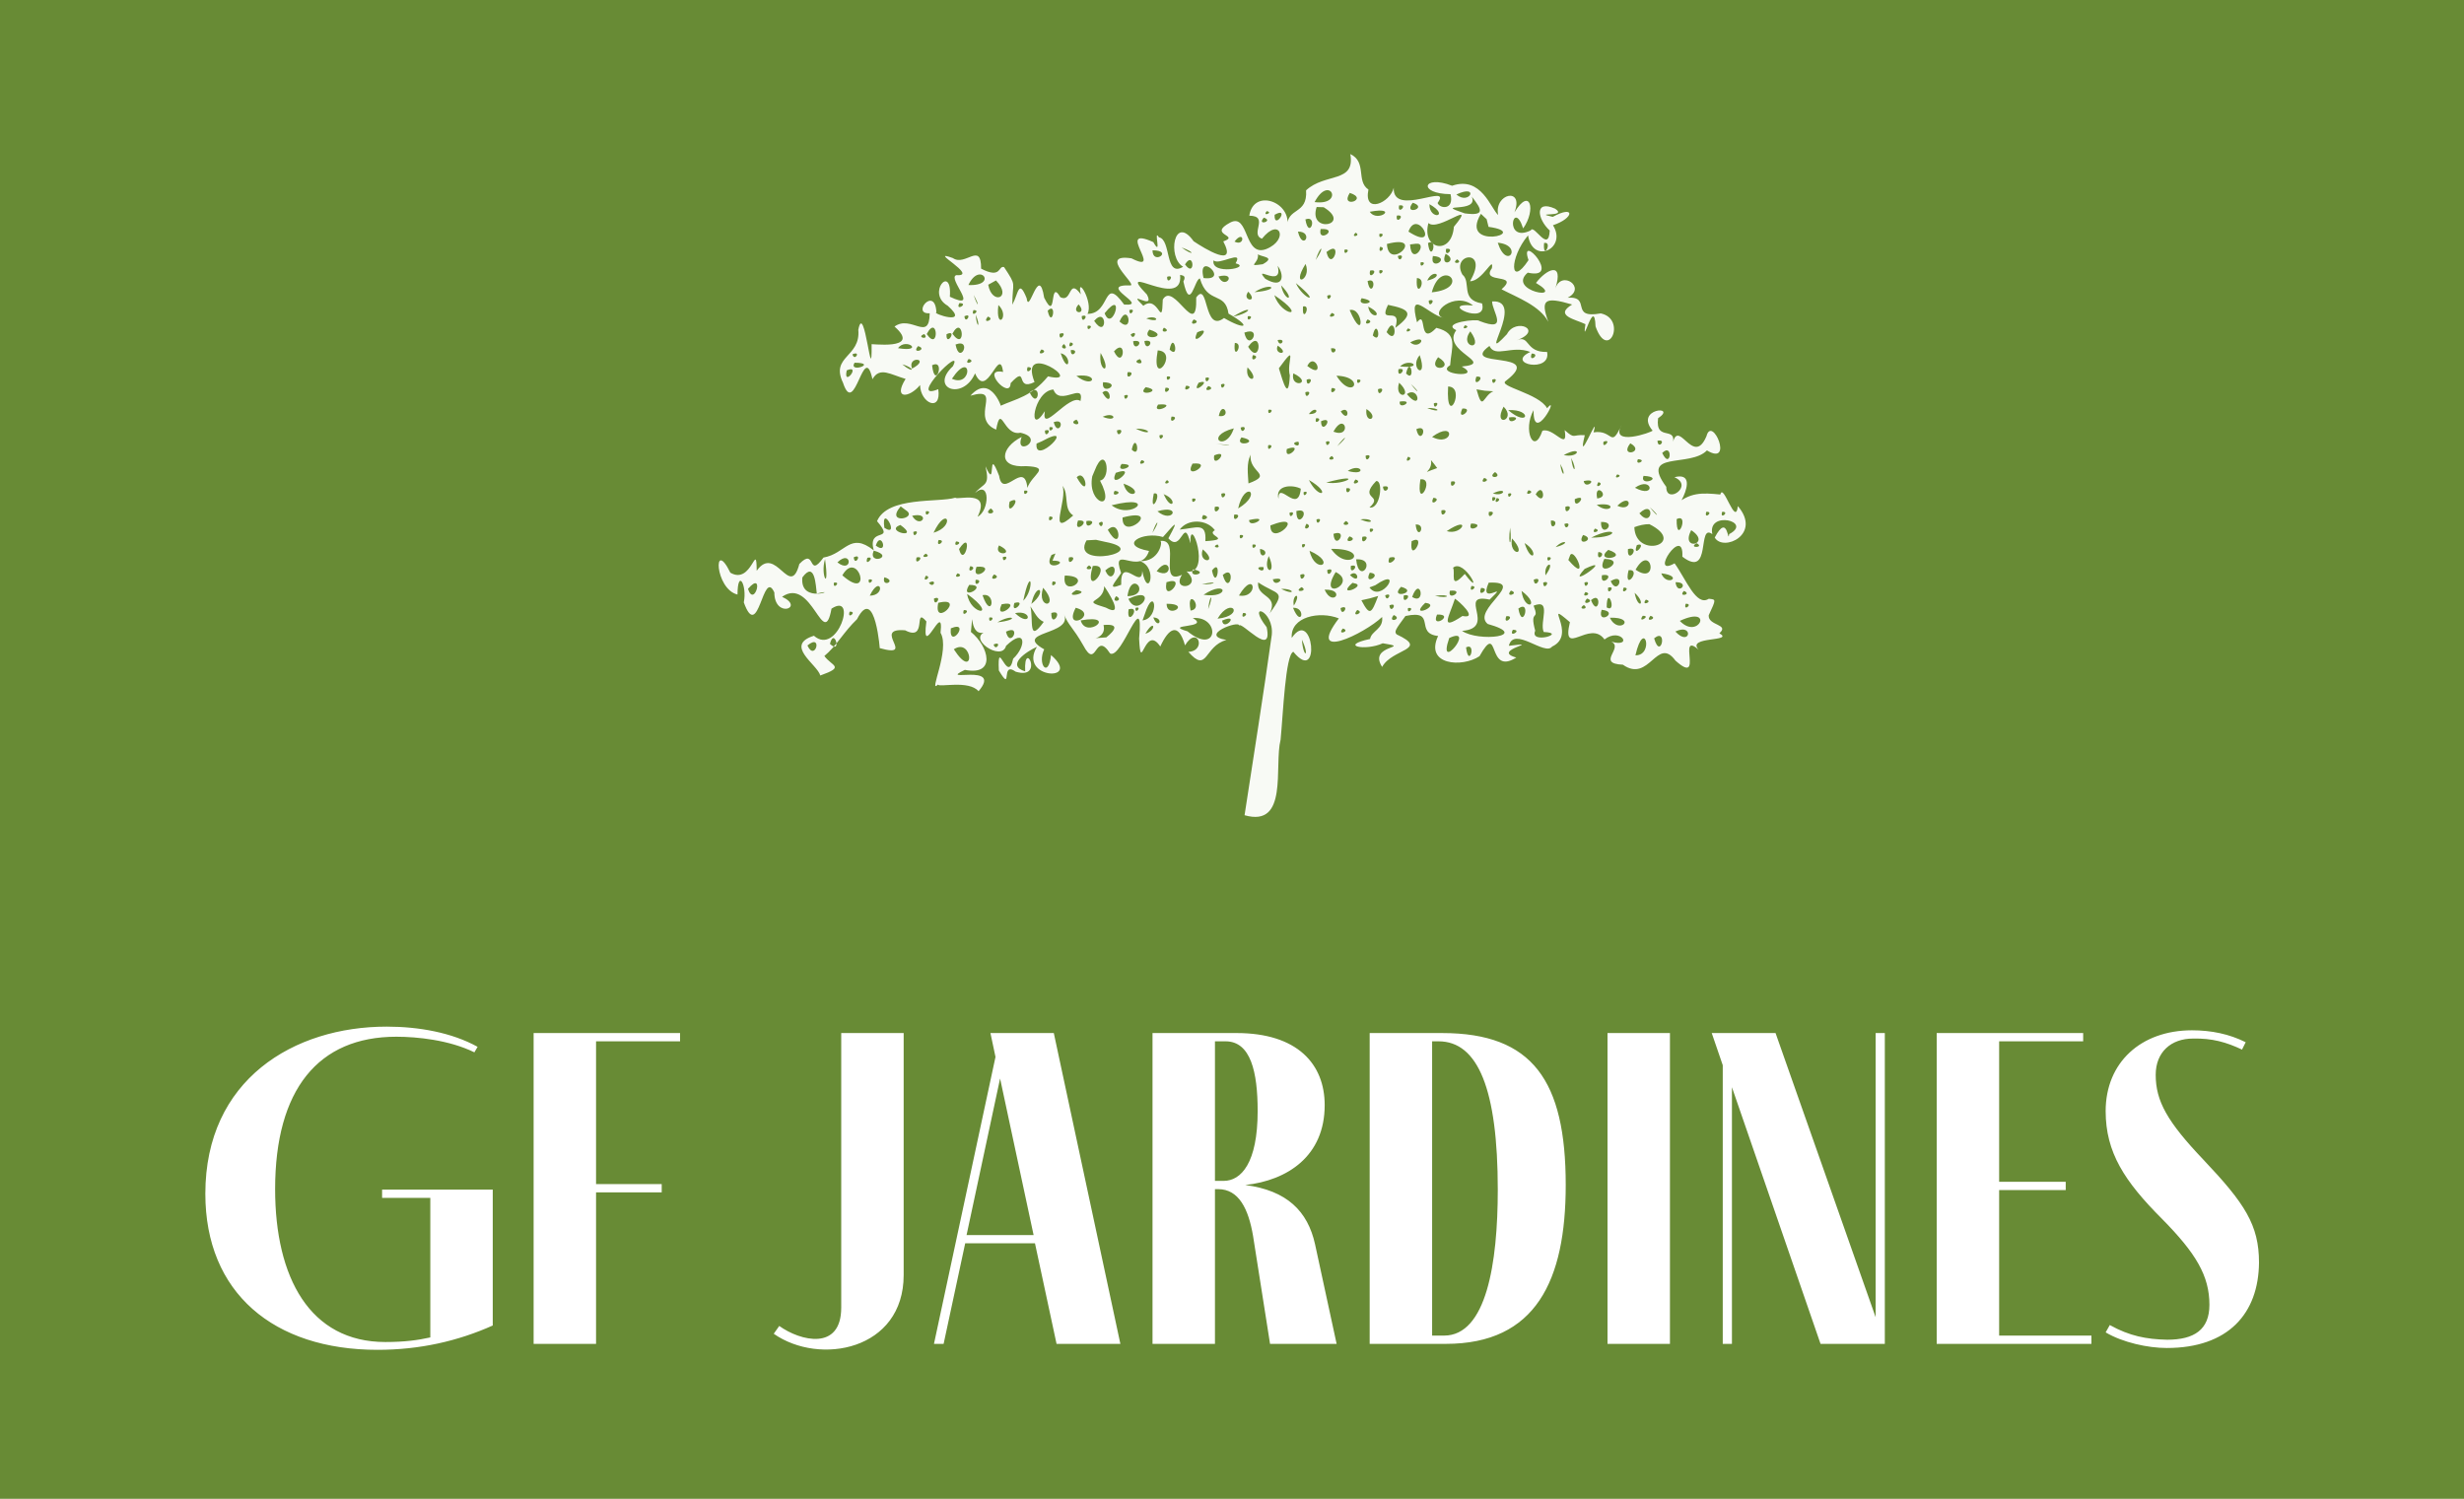 <svg xmlns="http://www.w3.org/2000/svg" width="240" height="146" viewBox="0 0 240 146"><defs id="SvgjsDefs1001"/><g id="SvgjsG1007" featurekey="rootContainer" transform="matrix(1,0,0,1,0,0)" fill="#688b35">    <rect width="240" height="146"/></g><g id="SvgjsG1008" featurekey="symbolFeature-0" transform="matrix(1.276,0,0,1.276,69.345,-0.845)" fill="#ffffff"><path xmlns="http://www.w3.org/2000/svg" style="opacity:0.95;fill:#ffffff;stroke:none" d="m 48.727,12.422 c 1.29,0.606 0.425,2.069 1.385,2.71 -0.389,1.925 1.656,1.012 1.932,-0.131 -0.096,2.302 4.517,-0.458 3.347,1.157 0.162,0.446 1.283,0.563 0.987,-0.673 -2.528,-0.02 -2.131,-1.522 0.121,-0.642 2.233,-0.777 2.967,1.764 3.518,2.233 -0.341,-1.636 2.008,-2.177 1.24,-0.199 1.203,-1.985 1.671,-0.191 0.666,1.223 -0.753,-2.349 -1.516,1.173 0.584,0.149 0.234,-0.519 1.365,1.794 1.445,0.011 -0.957,-0.874 -1.191,-2.384 0.416,-1.663 1.008,0.678 -1.824,0.249 -0.186,0.621 1.733,-0.946 1.645,0.104 0.016,0.639 1.117,1.775 -1.545,3.041 -1.901,0.775 -1.453,1.722 -1.4,4.064 0.036,1.888 -0.776,-2.223 2.643,1.563 -0.06,0.956 -1.657,1.408 3.039,2.208 0.629,0.787 0.787,-1.048 2.156,-1.705 1.477,0.424 0.47,-1.451 2.424,-0.06 0.944,0.702 1.865,-0.118 0.098,1.635 2.524,1.198 2.009,0.424 0.563,3.711 -0.398,0.995 -0.085,-2.415 -1.074,1.855 -0.77,-0.171 -0.756,-0.37 -2.425,-0.65 -1.017,-1.501 -2.123,-0.631 -2.426,-0.364 -1.818,1.319 -0.658,-1.235 -2.357,-1.85 -3.569,-2.481 1.456,-1.282 -1.633,-0.369 -0.738,-1.61 0.171,-1.039 -0.723,1.004 -1.671,0.993 1.515,-2.549 -1.489,-2.136 -0.58,-0.507 0.709,0.578 -0.197,1.923 1.5,2.202 0.484,1.785 -3.51,-0.107 -0.69,0.157 -1.376,-1.135 -3.465,0.642 -2.217,0.962 -1.28,-0.296 -2.75,-2.351 -2.056,0.321 0.798,-1.029 0.043,1.925 1.477,0.424 1.726,0.431 1.144,1.464 1.05,2.857 -1.232,0.703 2.58,1.029 0.887,0.097 2.654,-0.259 -1.614,-1.156 -0.42,-2.773 -1.203,-0.583 1.691,-0.897 1.759,-0.708 2.323,0.908 0.965,-0.75 0.979,-1.49 2.624,-0.161 -1.254,5.046 1.13,2.501 0.664,-1.299 2.88,-0.307 0.704,0.484 1.081,-0.495 0.645,0.921 2.361,0.872 0.339,1.637 -3.242,0.926 -1.283,0 -1.395,-0.55 -2.689,0.488 -3.116,-0.459 -2.406,1.762 4.375,0.272 1.249,2.671 -0.649,0.415 2.542,0.948 3.15,2.085 1.039,-1.209 -1.078,2.879 -1.029,0.145 -0.841,1.485 0.009,3.523 0.673,1.574 0.846,-0.29 1.979,1.627 1.699,-0.048 0.821,0.723 0.546,0.317 1.537,0.387 -0.671,2.698 1.169,-2.041 0.666,-0.218 1.529,-0.235 1.27,1.319 2.143,-0.569 -0.963,1.713 2.368,0.546 2.365,0.436 -1.42,-1.691 1.945,-1.961 0.42,-0.945 -0.246,1.914 1.592,0.409 1.065,2.167 0.412,-2.506 1.589,1.672 2.628,-0.794 0.431,-1.645 2.114,2.337 0.035,1.085 -1.286,1.333 -5.176,-0.001 -3.1,2.784 -0.03,1.384 2.149,-0.077 0.618,-0.738 2.362,-0.607 -0.474,3.695 -0.061,2.24 1.207,-1.145 2.225,-1.048 3.567,-0.92 0.224,-0.946 1.162,2.525 1.336,0.884 1.859,2.172 -1.126,3.51 -1.764,2.401 1.026,-1.96 0.997,0.569 1.101,-0.261 1.853,-0.963 -1.678,-1.829 -1.285,0.002 -1.186,-0.89 -0.021,3.446 -2.288,1.719 0.138,-2.516 -2.607,1.65 -0.593,0.508 0.876,1.209 1.652,3.33 2.61,2.706 0.552,0.061 0.583,0.002 -0.005,1.26 -0.064,0.805 1.619,0.672 0.813,1.375 1.201,0.671 -2.565,0.2 -1.578,1.257 -1.704,-1.492 0.454,2.83 -1.775,0.826 -1.401,-1.915 -1.986,1.748 -4.01,0.315 -2.087,-0.089 0.094,-1.283 -0.885,-1.758 1.709,0.485 0.725,-1.137 -0.521,-0.169 -1.104,-1.573 -3.3,1.476 -2.639,-1.32 -2.194,-1.885 0.635,0.929 -1.358,1.863 -0.556,0.748 -2.918,-1.6 -3.303,-0.059 2.808,-0.351 -1.46,0.342 0.569,0.896 -2.293,1.457 -1.236,-2.883 -2.81,-0.103 -1.321,0.889 -4.204,0.684 -3.158,-1.543 -1.843,-0.192 -0.061,-2.046 -2.494,-1.525 -0.751,1.025 -0.878,1.188 -0.671,1.403 2.527,1.186 -0.348,1.082 -1.108,2.483 -1.131,-1.723 2.418,-1.432 0.048,-1.804 -1.32,0.611 -3.398,0.187 -0.97,-0.329 0.115,-0.641 1.033,-0.742 0.922,-1.68 -1.347,1.281 -5.864,3.469 -3.305,0.109 -1.47,-0.583 -3.714,-0.134 -3.595,1.489 1.641,-2.407 2.244,3.654 0.121,1.059 -0.603,0.221 -0.781,4.77 -0.972,6.71 -0.512,2.039 0.627,6.729 -2.751,5.767 0.699,-4.565 1.437,-9.179 2.078,-13.769 0.186,-1.874 -1.977,-2.616 -0.389,-0.582 0.496,2.415 -1.953,-0.519 -2.117,-0.121 0.108,-0.453 -3.154,0.727 -0.958,1.094 -1.716,0.464 -1.416,2.603 -2.905,0.908 1.431,-0.074 0.699,-2.08 -0.254,-0.496 -0.517,-1.811 -1.247,-1.299 -1.888,0.085 -1.198,-1.793 -1.474,2.253 -1.616,-0.598 0.382,-4.176 -1.297,1.6 -2.213,1.133 -1.191,-1.828 -0.993,1.367 -2.049,-0.617 -0.796,-1.405 -1.132,-1.503 -1.482,-2.4 0.778,1.639 -3.975,1.31 -1.501,2.7 -0.549,1.129 0.327,2.271 0.521,0.436 2.449,2.111 -2.55,1.812 -1.077,-0.629 -0.815,0.368 -2.389,1.423 -0.896,1.876 -0.13,-2.586 1.503,0.683 -0.72,0.026 -1.202,-0.859 -0.205,1.716 -1.291,-0.098 -0.131,-2.669 0.658,1.16 1.094,-0.897 1.037,-0.965 0.977,-2.442 -0.542,-0.982 -0.33,1.285 -3.161,-0.678 -1.41,-1.123 -1.579,0.823 -1.008,-2.441 -1.275,0.062 1.366,1.096 1.96,3.374 -0.462,2.896 -2.179,1.05 2.943,-0.596 1.047,1.63 -0.759,-0.876 -3.033,-0.27 -3.099,-0.51 -0.777,0.791 0.952,-2.652 0.197,-3.951 0.293,-2.635 -1.507,2.33 -1.081,-0.866 -1.017,-1.198 0.115,1.577 -1.621,0.678 -2.611,-0.222 0.929,2.167 -1.941,1.359 0.046,0.487 -0.319,-4.981 -1.733,-2.207 -0.999,0.948 -1.564,2.04 -2.493,2.81 0.582,0.792 1.601,0.806 -0.31,1.487 C 8.055,51.391 5.482,49.919 7.785,49.195 9.576,50.777 11.141,45.816 9.127,47.126 8.523,50.414 7.648,44.632 5.352,46.221 7.14,47.042 4.768,47.925 4.763,45.891 3.885,43.96 3.568,49.792 2.432,46.647 2.699,45.344 1.963,44.011 1.951,46.051 0.209,45.629 0.08,41.673 1.406,44.381 c 1.662,0.971 1.99,-2.55 2.01,-0.145 1.472,-2.077 2.532,2.224 3.256,-0.521 1.294,-1.343 0.604,1.219 1.841,-0.488 1.717,-0.302 2.016,-1.989 3.836,-0.553 -0.501,-1.874 1.713,-0.513 0.254,-2.227 0.808,-1.91 4.688,-1.403 5.97,-1.79 0.188,0.202 2.746,-0.668 1.705,1.451 0.903,-0.438 0.994,-2.839 -0.194,-1.816 0.679,-0.799 1.148,-0.478 0.799,-2.034 0.88,2.022 0.08,-1.765 1.04,0.732 0.281,1.858 1.927,-1.292 2.156,0.914 0.366,-1.048 1.858,-1.572 -0.096,-1.656 -2.212,0.157 -1.969,-1.414 -0.34,-2.23 -0.59,1.591 1.906,0.131 -0.095,-0.322 -1.318,0.285 -1.459,-2.334 -1.854,-0.235 -2.082,-0.864 0.614,-3.341 -1.961,-2.591 1.622,-1.838 2.527,1.303 2.296,0.771 1.193,-0.538 2.351,-0.694 3.624,-2.247 2.98,0.704 -2.318,-2.872 -1.029,0.436 -1.522,0.749 -0.448,-1.392 -1.825,0.084 -0.021,1.338 -2.351,-1.207 -0.571,-0.859 -0.296,-2.088 -1.228,2.225 -2.143,0.109 -0.924,2.119 -3.514,1.152 -1.692,-0.543 0.916,-1.772 -3.573,2.771 -1.116,1.753 0.255,1.776 -1.353,1.096 -1.392,-0.315 -0.815,0.999 -2.094,1.113 -1.102,-0.472 -1.139,-0.321 -1.978,-0.959 -2.53,0.024 -0.665,-3.027 -1.336,3.036 -2.246,0.278 -0.984,-2.052 1.361,-1.945 1.166,-4.05 0.46,-2.355 1.058,4.811 1.015,1.114 -0.291,-0.105 3.914,0.533 1.748,-1.361 1.27,-0.934 2.659,1.227 2.687,-1.017 -1.441,0.108 0.402,-2.148 0.511,-0.076 -0.417,0.082 2.644,1.087 0.862,-0.496 -1.665,-0.96 0.356,-3.25 0.165,-0.687 2.398,1.138 -0.233,-1.424 0.492,-1.648 1.805,0.124 -2.331,-2.054 -0.262,-1.303 0.952,0.665 2.165,-1.297 2.155,0.808 1.58,0.814 1.288,-0.26 1.753,-0.118 1.009,1.529 0.634,1.019 0.631,2.866 0.462,-0.819 0.473,-2.027 1.09,-0.5 0.181,1.372 0.928,-2.696 1.339,-0.033 1.007,2.013 0.354,-1.554 1.235,-0.038 0.912,0.47 0.602,-1.543 1.566,-0.216 -0.367,-1.555 0.977,0.607 0.508,1.489 1.801,0.007 1.146,-2.982 2.798,-0.709 2.046,0.139 -2.208,-1.558 0.497,-1.463 0.447,-0.108 -2.55,-2.466 0.062,-2.066 2.57,1.306 -1.345,-2.593 1.667,-1.24 0.705,1.251 -0.033,-1.104 0.429,-0.367 0.958,0.174 0.429,3.106 1.848,2.25 -1.234,-0.701 -0.697,-4.053 0.799,-1.949 0.817,0.55 3.381,2.13 2.264,0.012 1.351,-0.465 -1.259,-0.487 0.533,-1.441 1.451,-0.755 1.025,2.68 2.742,2.027 1.768,-0.71 1.034,-2.491 -0.321,-0.793 -0.958,-0.328 0.594,-1.74 -0.968,-1.755 0.326,-2.14 3.308,-1.026 2.881,0.872 -0.007,-1.56 1.582,-0.898 1.453,-2.807 1.456,-1.359 3.772,-0.526 3.377,-2.774 z m -2.724,3.668 c 2.321,0.291 1.152,-2.184 0,0 z m 10.822,-0.581 c 1.011,0.869 1.793,-0.834 0,0 z m -8.135,-0.121 c -0.802,1.249 1.54,0.495 0,0 z m 9.309,0.278 c 0.598,1.338 -3.097,0.42 -0.536,1.285 1.537,0.202 1.36,-0.244 0.536,-1.285 z m -4.503,0.472 c -0.794,1.026 1.248,0.404 0,0 z m -7.336,0.327 c -0.685,2.081 2.759,1.376 0.536,0.017 l -0.536,-0.017 z m 6.295,-0.121 c -0.164,0.798 0.758,-0.112 0,0 z m 2.312,-0.097 c -0.015,1.275 1.656,0.947 0,0 z m -4.552,0.581 c 0.59,0.892 2.323,-0.438 0,0 z m -7.869,-0.048 c -0.376,0.467 0.565,0.095 0,0 z m 0.605,0.278 c -0.055,1.25 1.224,-0.69 0,0 z m 9.333,0.061 c -0.134,0.787 0.749,-0.12 0,0 z m 2.409,0.569 c -0.549,2.007 1.767,2.54 1.943,0.284 1.851,-2.239 -1.204,0.429 -1.943,-0.284 z m 4.007,-0.702 c -1.719,2.837 3.985,1.464 0.581,0.993 l -0.145,-0.583 -0.436,-0.41 z m -16.572,0.291 c -0.589,0.66 0.802,0.262 0,0 z m 3.172,0.133 c 0.274,1.643 1.009,-0.366 0,0 z m 7.869,0.932 c 2.495,1.618 0.674,-1.892 0,0 z m -6.706,-0.194 c -0.256,1.158 1.509,-0.091 0,0 z m -1.731,0.194 c 0.375,1.554 1.229,-0.013 0,0 z m 4.406,0.085 c -0.463,0.425 0.462,0.241 0,0 z m 1.816,0.085 c -0.106,0.604 0.604,-0.106 0,0 z m -11.064,0.593 c 0.83,0.422 0.755,-0.984 0,0 z m 11.633,0.182 c 0.123,2.175 3.067,-0.804 0,0 z m 1.767,0.036 c 0.099,1.769 1.463,-0.183 0.436,-0.053 l -0.436,0.053 z m 1.368,-0.109 c 0.207,1.668 0.826,-0.416 0,0 z m 5.326,-0.024 c 0.703,2.181 1.988,0.19 0,0 z m 3.535,0.024 c -0.105,1.408 0.692,-0.165 0,0 z m -12.517,0.291 c -0.222,0.677 0.571,0.054 0,0 z m -15.156,0.048 c 0.941,0.695 1.087,0.377 0,0 z m 20.192,0.109 c -0.134,0.787 0.749,-0.12 0,0 z m -9.951,0.847 c 0.741,-1.084 0.378,-1.208 0,0 z m 0.823,-0.605 c 0.396,1.636 1.323,-1.055 0,0 z m 1.38,-0.182 c -0.106,0.604 0.604,-0.106 0,0 z m -14.66,0.048 c 0.003,1.183 1.652,0.007 0,0 z m 8.05,0.303 c 0.088,0.744 -0.936,0.945 0.365,0.76 1.034,-0.566 -0.096,-0.541 -0.365,-0.76 z m 14.321,-0.036 c -0.505,1.178 1.071,0.523 0,0 z m -3.644,0.169 c 0.097,0.684 0.658,-0.255 0,0 z m 2.675,0 c -0.294,1.254 1.526,0.096 0,0 z m -16.742,0.327 c -0.237,1.173 2.983,0.563 1.683,0.23 0.644,-1.099 -1.293,0.211 -1.683,-0.23 z m 18.594,-0.073 c -0.562,0.397 0.544,0.334 0,0 z m -20.773,0.387 c 0.802,1.121 0.704,-1.14 0,0 z m 17.989,-0.157 c -0.106,0.604 0.604,-0.106 0,0 z m -16.572,1.198 c 2.066,0.246 -0.534,-2.146 0,0 z m 5.653,-0.932 c 0.462,1.789 -1.942,-0.159 -0.941,0.989 1.428,0.842 1.461,-0.331 0.941,-0.989 z m 2.131,-0.145 c -1.185,1.911 0.518,1.226 0,0 z m 4.927,0.508 c -0.187,0.876 0.81,-0.172 0,0 z m 0.714,-0.024 c -0.106,0.604 0.604,-0.106 0,0 z m 3.644,0.787 c 1.403,-0.323 0.453,-0.98 0,0 z m -35.021,0.339 c 2.297,0.102 0.87,-1.864 0,0 z m 16.161,-0.775 c 0.283,2.793 -5.098,-1.159 -2.528,1.507 0.672,1.317 -1.692,-0.511 -0.28,0.853 1.17,-0.921 1.419,1.913 1.486,-0.474 0.832,-1.455 2.64,3.201 2.552,-0.16 0.967,-1.338 0.549,2.771 2.123,1.566 1.576,0.928 2.205,0.728 0.342,-0.335 -0.25,-1.73 -1.599,-0.678 -2.182,-2.68 -0.398,-3.75e-4 -0.74,2.616 -1.262,0.227 0.234,-0.451 -0.039,-0.451 -0.251,-0.505 z m 19.211,1.332 c 3.126,-0.317 0.74,-2.745 0,0 z M 34.745,21.792 c -0.019,0.734 0.677,-0.232 0,0 z m 3.922,-0.024 c 0.5,1.114 1.484,-0.385 0,0 z m 15.144,0.121 c -0.139,1.827 0.899,0.036 0,0 z m -32.721,0.508 c 0.279,1.592 1.877,1.007 0.593,-0.327 l -0.593,0.327 z m 28.956,-0.278 c 0.257,1.48 0.863,-0.377 0,0 z m -5.472,0.157 c 0.56,1.262 2.078,1.68 0,0 z m -3.16,0.69 c 2.109,-0.17 1.277,-0.831 0,0 z m 2.034,-0.521 c 0.239,1.263 1.212,1.258 0,0 z m -2.506,0.484 c -0.564,0.719 0.836,0.875 0,0 z M 19.976,23.172 c 0.327,1.006 0.512,0.916 0,0 z m 22.952,0.024 c 0.551,1.653 2.676,1.789 0,0 z m 4.043,0.036 c -0.004,0.658 0.612,-0.256 0,0 z m 2.627,0.194 c -0.512,0.723 1.608,0.31 0,0 z m 5.121,0.182 c -0.019,0.734 0.677,-0.232 0,0 z m -35.832,0.194 c -0.358,0.683 0.785,-0.001 0,0 z m 9.103,0.097 c -0.694,0.755 0.747,0.831 0,0 z m 1.985,0.678 c 0.594,1.573 1.607,-2.018 0,0 z m 21.633,-0.642 c -0.806,1.627 1.103,-0.047 0.557,1.755 1.508,-1.126 1.052,-1.428 -0.557,-1.755 z m -29.743,0.012 c -0.245,2.042 0.93,0.874 0,0 z m 23.255,0.109 c -0.105,1.408 0.692,-0.165 0,0 z m 4.975,0.012 c 0.161,1.067 1.394,0.696 0,0 z m -10.314,0.763 c 1.434,-0.27 1.633,-1.014 0,0 z m -19.817,-0.496 c -0.262,0.649 0.628,-0.014 0,0 z m 5.665,0.048 c 0.323,1.473 0.748,-0.756 0,0 z m 6.234,-0.048 c -0.01,0.651 0.609,-0.21 0,0 z m 16.815,0 c 1.163,2.709 1.071,-0.275 0,0 z m -1.356,0.218 c -0.546,0.528 0.636,0.21 0,0 z m -28.049,0.254 c 0.061,0.687 0.661,-0.324 0,0 z m 0.859,-0.121 c 0.085,1.113 0.409,0.949 0,0 z m 0.932,0.145 c -0.528,0.632 0.645,0.217 0,0 z m 7.166,-0.036 c -0.019,0.734 0.677,-0.232 0,0 z m 2.881,0.412 c 1.117,1.043 0.7,-1.596 0,0 z m 2.046,-0.23 c 1.16,0.407 0.853,-0.33 0,0 z m 7.748,-0.169 c -0.106,0.604 0.604,-0.106 0,0 z m -11.73,0.351 c 1.007,1.49 1.019,-1.175 0,0 z m 7.602,-0.109 c -0.516,0.6 0.711,0.224 0,0 z m 13.268,0 c -0.47,0.591 0.655,0.207 0,0 z m -21.366,0.484 c -0.106,0.604 0.604,-0.106 0,0 z m 28.799,-0.036 c -0.376,0.467 0.565,0.095 0,0 z M 34.503,25.678 c -0.407,0.49 0.662,0.304 0,0 z m 16.996,0.339 c 0.946,1.169 0.671,-1.589 0,0 z m -33.145,0.121 c 1.07,1.47 0.833,-1.555 0,0 z m 34.767,-0.399 c -0.376,0.467 0.565,0.095 0,0 z m -36.728,0.424 c 0.986,1.436 0.861,-1.619 0,0 z m 16.996,-0.339 c -0.757,0.987 1.737,0.532 0,0 z m 17.057,0.448 c 0.748,0.756 0.323,-1.473 0,0 z m -13.401,-0.242 c -0.644,1.41 1.41,-0.644 0,0 z m 3.595,0.024 c 0.333,1.577 1.459,-0.542 0,0 z m 17.25,-0.097 c -0.931,1.236 1.166,1.609 0,0 z m -41.679,0.206 c -0.702,0.258 0.433,0.498 0,0 z m 1.695,0.012 c -0.057,1.046 0.896,-0.436 0,0 z m 8.631,-0.024 c -0.062,0.765 0.734,-0.291 0,0 z m 5.423,0.048 c 0.224,0.58 0.626,-0.448 0,0 z m 11.222,0.424 c 0.157,0.669 0.757,-0.164 0,0 z m 10.12,0.169 c 0.699,0.667 1.494,-0.729 0,0 z m -25.954,0.012 c -0.302,0.633 0.583,0.062 0,0 z m 4.806,-0.097 c 0.025,0.988 1.052,-0.186 0,0 z m 0.859,-0.012 c 0.076,0.996 0.983,-0.199 0,0 z m 7.917,0.436 c 0.991,1.61 1.128,-1.561 0,0 z m -26.729,0.109 c 2.078,0.344 0.626,-0.856 0,0 z m 12.674,-0.315 c -0.507,0.377 0.492,0.534 0,0 z m 13.038,-0.085 c -0.168,1.53 0.744,-0.005 0,0 z m -21.318,0.121 c 0.312,1.66 1.315,-0.502 0,0 z m 16.342,0.387 c 0.807,0.815 0.28,-1.506 0,0 z m -19.199,-0.266 c -0.589,0.66 0.802,0.262 0,0 z m 27.455,-0.036 c -0.36,0.73 1.051,0.746 0,0 z m 4.067,0.206 c 0.003,0.758 0.766,-0.089 0,0 z m -22.105,0.085 c -0.491,0.579 0.642,0.185 0,0 z m 2.24,0.048 c -0.03,0.759 0.759,-0.075 0,0 z m 3.293,0.097 c 0.743,1.519 1.043,-1.127 0,0 z m 3.341,-0.073 c -0.555,3.065 1.699,0.103 0,0 z m -7.409,0.218 c 0.591,1.799 0.935,0.199 0,0 z m 35.953,0.024 c -0.279,0.793 0.747,0.013 0,0 z m -51.848,0.061 c 0.167,0.595 0.683,-0.32 0,0 z m 18.945,-0.109 c -0.211,1.508 0.953,1.664 0,0 z m 11.621,0.169 c -0.257,0.702 0.67,0.058 0,0 z m 1.985,1.005 c 0.338,1.092 0.736,2.555 0.837,0.547 -0.279,-0.996 0.657,-2.583 -0.837,-0.547 z m 10.75,-1.005 c -0.86,1.017 0.675,2 0,0 z m 1.404,0.157 c -0.95,1.257 1.503,0.904 0,0 z m -40.154,0.872 c 1.499,-0.791 -0.401,-1.011 0,0 z m 4.322,-0.738 c -0.463,0.56 0.657,0.188 0,0 z m 13.074,0.012 c -0.799,0.249 0.507,0.581 0,0 z m 12.771,0.521 c 1.419,1.132 0.618,-1.19 0,0 z m 7.082,0.036 c 1.897,0.215 0.774,-0.72 0,0 z M 10.885,28.353 c -0.494,0.844 1.848,0.003 0,0 z m 3.644,0.121 c 0.908,0.766 1.017,0.288 0,0 z m 2.276,0.073 c 0.221,1.979 1.058,-0.539 0,0 z m 1.513,1.029 c 1.59,0.726 1.548,-2.3 0,0 z m 5.774,-0.884 c -0.228,0.728 0.7,-0.043 0,0 z m 16.79,0.012 c -0.245,1.183 1.123,1.163 0,0 z m 11.524,0.145 c -0.133,0.862 0.804,-0.188 0,0 z m 0.581,0.327 c 0.748,0.756 0.323,-1.473 0,0 z m -42.696,-0.242 c -0.305,1.362 1.146,-0.487 0,0 z m 21.439,0.145 c -0.162,0.8 0.748,-0.11 0,0 z m -3.91,0.278 c 1.34,1.061 1.833,-0.241 0,0 z m 16.56,-0.194 c -0.279,1.202 1.614,0.778 0,0 z m 3.293,0.182 c 1.229,1.972 2.293,0.071 0,0 z m -12.941,0.061 c -0.106,0.604 0.604,-0.106 0,0 z m 23.618,0.012 c -0.337,0.992 0.862,-0.111 0,0 z m -20.676,0.097 c -0.012,0.663 0.607,-0.22 0,0 z m 7.723,0.133 c -0.02,0.794 0.732,-0.281 0,0 z m 3.862,0 c -0.106,0.604 0.604,-0.106 0,0 z m 10.302,0 c -0.004,0.658 0.612,-0.256 0,0 z m -29.707,0.194 c -0.183,1.114 1.576,0.036 0,0 z m 7.3,0.036 c -0.668,1.111 1.187,-0.379 0,0 z m 1.707,0.133 c -0.004,0.658 0.612,-0.256 0,0 z M 52.455,29.878 c -0.43,1.325 1.219,1.15 0,0 z m 0.896,0.097 c 0.6,0.796 0.74,0.684 0,0 z M 36.197,30.108 c -0.347,0.631 0.733,0.033 0,0 z m 1.695,0.024 c -0.57,0.558 0.707,0.234 0,0 z m -4.782,0.085 c -0.815,0.807 1.506,0.28 0,0 z m 1.513,0.048 c -0.228,0.728 0.7,-0.043 0,0 z m 12.687,0.024 c -0.228,0.728 0.7,-0.043 0,0 z m 8.885,-0.121 c -0.191,3.321 1.418,0.014 0,0 z m -30.131,0.23 c -1.536,0.103 -1.988,3.73 -0.654,1.658 -0.307,1.843 1.87,-1.409 2.724,-0.78 0.324,-1.536 -1.571,0.472 -2.07,-0.879 z m 24.78,-0.024 c -0.02,0.794 0.732,-0.281 0,0 z m 7.518,0.012 c 0.489,1.789 0.477,0.495 1.283,0.145 l -0.646,-0.041 -0.637,-0.104 z m -34.113,0.23 c 0.663,1.408 0.982,-0.809 0,0 z m 5.556,0.012 c 0.794,1.359 0.699,-0.598 0,0 z m 15.495,-0.024 c -0.019,0.734 0.677,-0.232 0,0 z m 7.748,0.145 c 1.2,1.435 0.944,-0.689 0,0 z m -21.572,0.109 c -0.004,0.658 0.612,-0.256 0,0 z m 21.027,0.46 c -0.11,0.731 1.248,-0.17 0,0 z m 2.603,0.133 c -0.012,0.663 0.607,-0.22 0,0 z m -21.052,0.097 c -0.564,0.872 1.686,-0.157 0,0 z m 20.543,0.266 c 1.074,0.434 1.023,-0.056 0,0 z m -15.907,0.605 c 1.034,0.175 0.265,-1.294 0,0 z m 18.594,-0.569 c -0.518,1.113 1.012,-0.069 0,0 z m 3.147,-0.145 c -0.866,1.642 1.031,1.023 0,0 z m -17.953,0.242 c -0.106,0.604 0.604,-0.106 0,0 z m 3.087,0.327 c 0.951,0.019 0.562,-0.756 0,0 z m 2.433,-0.206 c 0.636,0.989 0.733,-0.542 0,0 z m 1.961,-0.182 c -0.149,1.268 1.112,0.713 0,0 z m 10.822,0.085 c 1.573,1.357 1.867,-0.099 0,0 z m -30.954,0.508 c 1.185,0.487 0.994,-0.457 0,0 z m 5.254,-0.012 c -0.228,0.728 0.7,-0.043 0,0 z m 11.04,0.121 c -0.209,0.657 0.622,-0.033 0,0 z m 14.732,-0.061 c -0.11,0.731 1.248,-0.17 0,0 z m -33.024,0.169 c -0.766,0.283 0.551,0.63 0,0 z m 18.667,0.121 c 0.007,1.167 1.09,-0.482 0,0 z m -20.41,0.073 c 0.329,1.229 1.036,-0.383 0,0 z m 21.354,0.726 c 1.448,0.55 0.871,-1.616 0,0 z m -21.669,-0.339 c -0.106,0.604 0.604,-0.106 0,0 z m 6.585,0.109 c 1.272,0.624 1.221,-0.015 0,0 z m 8.002,-0.085 c 0.072,0.683 0.664,-0.243 0,0 z m -0.521,0.061 c -2.326,0.61 -0.624,1.906 0,0 z m 13.933,0.061 c 0.302,1.378 1.018,-0.466 0,0 z m -28.351,0.109 c -0.019,0.734 0.677,-0.232 0,0 z m 5.496,-0.012 c 0.042,0.766 0.728,-0.264 0,0 z m 24.054,0.496 c 1.622,0.838 1.857,-1.356 0,0 z m -30.191,0.508 c -0.192,1.806 3.236,-1.733 0.414,-0.179 l -0.414,0.179 z m 9.382,-0.629 c -0.01,0.651 0.609,-0.21 0,0 z m 6.259,0.157 c -0.619,0.849 1.599,0.325 0,0 z m 7.312,0.678 c 0.87,-0.772 0.709,-0.951 0,0 z M 72.175,34.309 c 0.044,0.745 0.753,-0.165 0,0 z m -27.407,0.073 c -0.837,0.056 0.243,0.617 0,0 z m 2.106,0 c -0.01,0.651 0.609,-0.21 0,0 z m 21.185,0 c -0.146,0.689 0.727,-0.27 0,0 z m -29.55,0.169 c 1.314,0.19 1.315,0.071 0,0 z m -6.464,0.436 c 0.748,0.756 0.323,-1.473 0,0 z m 10.423,-0.339 c -0.14,0.679 0.606,-0.11 0,0 z m 27.637,-0.145 c -0.901,1.138 1.213,0.68 0,0 z m -26.221,0.436 c -0.234,1.089 1.464,-0.518 0,0 z m 21.136,0.46 c 1.169,0.276 1.506,-0.788 0,0 z m 7.518,-0.157 c 0.651,1.386 0.861,-0.852 0,0 z m -34.198,0.182 c -0.187,1.159 1.307,-0.534 0,0 z m 2.615,2.143 c 1.961,-0.715 -0.009,-0.799 0.169,-2.203 -0.339,0.689 -0.205,1.471 -0.169,2.203 z m 6.355,-2.094 c -0.587,0.382 0.504,0.355 0,0 z m 2.591,-0.024 c -0.019,0.734 0.677,-0.232 0,0 z m 3.232,0.085 c -0.363,0.619 0.543,0.097 0,0 z m -24.102,1.489 c -0.407,2.144 1.901,2.801 0.593,0.327 0.946,-0.185 0.428,-2.949 -0.412,-0.757 l -0.181,0.43 z m 36.559,-1.404 c 0.136,1.244 0.519,1.039 0,0 z m 5.096,0.097 c -0.281,0.574 0.782,0.055 0,0 z m -37.89,0.073 c -0.431,0.542 0.633,0.142 0,0 z m 22.093,0 c 0.167,0.946 -1.071,1.14 0.472,0.605 L 55.129,36.084 54.888,35.786 z m -23.618,0.291 c -0.574,0.847 1.481,0.022 0,0 z m 5.411,-0.024 c -0.743,1.424 1.771,-0.185 0,0 z m 28.073,0.024 c 0.155,1.116 0.498,0.875 0,0 z m -16.221,0.533 c 1.542,0.434 1.036,-0.681 0,0 z m 11.246,0.085 c -0.706,0.538 0.663,0.473 0,0 z m -28.956,0.061 c -0.642,1.505 1.872,-0.669 0,0 z m -2.978,0.339 c 1.064,1.883 0.697,-0.751 0,0 z m 41.256,-0.218 c -0.376,0.467 0.565,0.095 0,0 z m 2.01,0.109 c -0.351,0.899 1.727,0.09 0,0 z m -24.223,0.508 c 1.392,0.255 3.007,-0.805 0,0 z m 12.057,-0.351 c -0.463,0.56 0.657,0.188 0,0 z m -24.211,0.169 c -0.463,0.425 0.462,0.241 0,0 z m 14.393,-0.048 c -0.491,0.579 0.642,0.185 0,0 z m 4.951,-0.012 c -0.37,2.549 1.2,-0.152 0,0 z m -8.51,0.048 c 0.778,1.569 1.83,1.065 0,0 z m 5.133,0.085 c -1.396,1.44 0.61,1.013 -0.508,2.01 0.837,0.179 1.076,-2.1 0.508,-2.01 z m 5.726,0.036 c -0.143,0.793 0.739,-0.163 0,0 z m 10.12,-0.048 c 0.092,0.735 1.223,-0.233 0.045,0 l -0.045,0 z m 1.114,0.097 c -0.363,0.619 0.543,0.097 0,0 z m -36.244,0.109 c 0.346,1.409 1.793,0.623 0,0 z m 11.827,1.162 c -0.022,-1.46 1.504,1.254 1.707,-0.775 -0.644,-0.334 -1.978,-0.287 -1.707,0.775 z m 27.213,-0.847 c 1.646,0.883 1.335,-0.941 0,0 z m -19.236,-0.085 c 0.07,0.794 0.825,-0.207 0,0 z M 26.755,37.747 c 0.422,1.06 -1.197,4.085 0.823,2.264 -0.786,-0.504 -0.287,-1.604 -0.823,-2.264 z m 21.669,0.194 c -0.07,0.729 0.682,-0.128 0,0 z m 19.151,0.775 c 1.116,-0.14 -0.28,-1.351 0,0 z M 23.838,38.122 c -0.106,0.604 0.604,-0.106 0,0 z m 6.9,0.012 c -0.339,0.611 0.822,0.079 0,0 z m 28.872,0.194 c 0.901,0.302 1.183,-0.557 0,0 z m 2.724,-0.242 c -0.431,0.542 0.633,0.142 0,0 z M 40.168,39.478 c 1.947,-1.172 0.478,-2.19 0,0 z m 5,-1.247 c -0.06,0.598 0.553,-0.19 0,0 z m 17.71,0.169 c 0.851,1.08 0.65,-1.117 0,0 z m -29.15,-0.061 c -0.386,1.931 0.767,-0.213 0,0 z m 0.726,-0.036 c 0.597,1.519 1.225,0.566 0.052,0.093 l -0.052,-0.093 z m 4.431,0.048 c -0.019,0.734 0.677,-0.232 0,0 z m 21.899,0 c -0.06,0.598 0.553,-0.19 0,0 z m -5.714,0.315 c -0.371,0.781 0.732,0.04 0,0 z m 4.515,-0.048 c -0.153,0.675 0.571,-0.084 0,0 z m 0.327,0.061 c -0.363,0.619 0.543,0.097 0,0 z m -23.243,0.048 c -0.106,0.604 0.604,-0.106 0,0 z m 29.199,0.036 c -0.098,0.971 1.136,-0.481 0,0 z m -43.144,0.194 c -0.318,1.441 1.152,-0.624 0,0 z m 7.784,0.278 c 1.528,1.184 3.628,-0.912 0,0 z m 38.605,0.036 c 1.187,0.565 1.136,-1.104 0,0 z m -1.574,-0.073 c 0.994,0.827 1.769,-0.245 0,0 z m -53.131,0.121 c -1.238,1.435 1.398,0.91 0.389,0.291 l -0.389,-0.291 z m 23.981,0.036 c -0.149,0.86 0.805,-0.169 0,0 z m 26.765,-0.012 c -0.096,0.874 0.798,-0.227 0,0 z m -43.87,0.133 c -0.706,0.538 0.663,0.473 0,0 z m 50.311,-0.097 c 0.654,0.854 0.789,0.717 0,0 z m -37.588,0.315 c 1.186,0.998 1.884,-0.564 0,0 z m 21.681,-0.073 c -0.095,0.8 0.75,-0.175 0,0 z m 15.108,0.23 c 1.019,1.247 1.22,-1.173 0,0 z M 16.332,39.696 c -0.106,0.604 0.604,-0.106 0,0 z m 28.279,-0.024 c -0.003,1.618 1.282,-0.339 0,0 z m 14.696,0.073 c -0.132,0.778 0.748,-0.166 0,0 z m 16.597,-0.012 c -0.209,0.657 0.622,-0.033 0,0 z m 1.211,0 c -0.209,0.657 0.622,-0.033 0,0 z m -33.024,0.073 c -0.012,0.663 0.607,-0.22 0,0 z m -12.747,0.363 c -0.073,1.941 3.183,-0.842 0,0 z m 6.162,-0.194 c -0.432,0.649 0.829,0.192 0,0 z m 2.361,-0.024 c -0.164,0.798 0.758,-0.112 0,0 z m -24.586,0.085 c 0.638,1.093 1.498,-0.316 0,0 z m 10.483,0.061 c -0.221,0.66 0.635,-0.039 0,0 z m -12.602,0.859 c 1.27,0.821 -0.276,-1.955 0,0 z m 36.341,-0.642 c 1.139,0.488 0.992,-0.15 0,0 z m -32.588,1.017 c 1.687,-0.49 1.033,-2.164 0,0 z m 24.09,-0.968 c -0.021,0.721 1.774,-0.409 0,0 z m 5.145,-0.048 c -0.01,0.651 0.609,-0.21 0,0 z m 27.492,-0.024 c -0.038,2.109 1.017,-0.508 0,0 z m -45.698,0.109 c -0.421,1.169 1.167,-0.104 0,0 z m 0.642,0.036 c -0.136,0.861 1.065,-0.161 0,0 z m 19.817,0 c -0.62,0.42 0.598,0.375 0,0 z m 15.64,-0.036 c -0.049,1.029 0.793,-0.052 0,0 z m -34.513,0.206 c 0.242,0.668 0.543,-0.446 0,0 z m 6.174,0.484 c 1.284,-0.115 2.059,-0.609 1.961,0.884 2.133,-0.128 -0.03,-0.437 0.726,-0.835 -0.607,-0.836 -2.065,-0.899 -2.687,-0.048 z m 6.924,-0.315 c -0.005,1.81 2.987,-1.166 0,0 z m 2.76,-0.133 c -0.432,0.695 0.583,0.232 0,0 z m 22.48,-0.133 c -0.046,1.362 1.362,-0.046 0,0 z m -34.247,0.835 c 0.632,-0.971 0.365,-1.111 0,0 z m 20.095,-0.642 c 0.143,1.353 0.884,-0.056 0,0 z m 4.237,-0.073 c -0.378,0.851 1.256,0.014 0,0 z m 7.118,0.036 c 0.097,0.684 0.658,-0.255 0,0 z m 5.339,0.242 c 0.088,2.491 4.104,1.257 1.146,-0.23 -0.393,-0.001 -0.78,0.093 -1.146,0.23 z M 14.383,40.737 c -1.304,0.474 1.619,1.159 0,0 z m 20.047,0.92 c -1.548,-0.464 -3.482,0.627 -1.065,1.065 -0.691,2.022 -2.95,-0.65 -2.131,1.683 -0.467,0.743 -1.14,1.348 0.006,0.898 -0.078,-2.32 1.603,0.468 1.605,-1.067 0.448,2.342 1.261,-0.282 -0.182,-0.738 1.476,0.066 1.769,-1.499 1.563,-1.538 1.645,-0.211 -0.248,3.477 1.657,2.579 -0.875,1.357 1.695,1 0.351,-0.254 1.961,0.333 0.206,-4.595 0.291,-2.143 -0.527,-2.174 -0.645,0.789 -1.683,-0.387 0.959,-1.741 0.342,-0.937 -0.412,-0.097 z m 21.657,-0.448 c 1.2,0.365 1.924,-1.284 0,0 z m -25.87,-0.097 c 1.14,1.988 1.021,-1.013 0,0 z m 20.01,-0.085 c -0.106,0.604 0.604,-0.106 0,0 z m 10.701,-0.085 c -0.207,1.466 0.184,1.513 0,0 z m 6.476,0.073 c -0.404,0.515 0.63,0.162 0,0 z m -52.03,0.254 c -0.004,0.658 0.612,-0.256 0,0 z m 51.739,0.436 c 2.273,0.009 2.021,-1.015 0,0 z m 7.639,-0.569 c -0.877,1.662 1.624,1.071 0,0 z M 47.443,41.415 c 0.109,1.383 1.215,-0.422 0,0 z m -7.142,0.097 c -0.106,0.604 0.604,-0.106 0,0 z m 26.196,-0.012 c -0.585,0.981 1.086,0.321 0,0 z m -17.831,0.109 c -0.589,0.66 0.802,0.262 0,0 z m 0.981,0.036 c -0.158,0.866 0.816,-0.204 0,0 z M 28.595,41.911 c -1.292,2.248 5.16,0.821 1.412,0.115 l -0.692,-0.155 -0.72,0.04 z m -11.294,-0.024 c -0.252,0.702 0.683,-0.019 0,0 z M 61.074,41.766 c -0.282,1.336 1.283,1.421 0,0 z m -48.567,0.545 c 1.026,0.794 0.404,-1.248 0,0 z m 6.125,-0.315 c -0.289,0.573 0.677,0.04 0,0 z m 34.779,-0.024 c -0.218,1.863 1.247,-0.613 0,0 z m 10.992,0.46 c 1.25,-0.33 0.639,-0.673 0,0 z m 10.762,-0.303 c -0.705,0.402 0.671,0.361 0,0 z m -56.303,0.448 c 0.413,1.585 1.127,-1.673 0,0 z m 19.732,-0.351 c -0.594,0.213 0.363,0.393 0,0 z m 2.675,0.012 c -0.106,0.604 0.604,-0.106 0,0 z m 3.777,-0.012 c -0.06,0.598 0.553,-0.19 0,0 z M 62.031,42.117 c 0.537,1.703 1.201,0.756 0,0 z m 8.571,0.157 c -0.403,1.135 0.882,-0.302 0,0 z m -48.688,0.024 c -0.502,0.895 1.441,0.706 0,0 z m -4.406,0.218 0.387,0.605 -0.387,-0.605 z m 24.332,0.048 c -0.048,1.035 0.94,0.168 0,0 z m 3.777,0.145 c 0.409,1.85 2.191,0.965 0,0 z m 1.646,-0.145 c 1.341,1.913 3.172,-0.049 0,0 z m 22.662,0.012 c -0.097,1.252 1.04,-0.278 0,0 z m -57.574,0.121 c -0.493,1.155 1.705,0.453 0,0 z m 25.119,-0.097 c -0.425,1.099 1.296,1.116 0,0 z m 27.903,0.811 c 1.624,1.9 0.5,-0.942 0.145,-0.386 l -0.145,0.386 z m 2.288,-0.605 c -0.187,0.889 0.748,0.028 0,0 z M 68.422,42.638 c -1.218,1.018 1.787,0.59 0,0 z M 16.32,42.928 c -0.597,0.388 0.552,0.282 0,0 z m 9.6,0.097 c -0.79,1.507 1.726,0.427 0.073,0.436 l 0.23,-0.545 -0.303,0.109 z m -15.096,0.182 c 0.072,0.764 0.708,-0.35 0,0 z m 1.041,0.036 c -0.273,0.802 0.701,-0.163 0,0 z m 3.753,-0.024 c -0.197,0.765 0.748,-0.168 0,0 z m 6.585,-0.024 c -0.016,0.613 0.62,-0.215 0,0 z m 5.048,0.024 c -0.158,0.866 0.816,-0.204 0,0 z m 15.253,-0.109 c -0.531,1.32 0.689,1.531 0,0 z m 9.212,0.121 c -0.39,0.997 1.106,-0.26 0,0 z m 12.069,-0.024 c -0.106,0.604 0.604,-0.106 0,0 z M 9.577,43.594 c 1.189,0.923 1.116,-1.075 0,0 z M 68.12,43.328 c -0.795,1.649 1.941,0.046 0,0 z M 8.633,43.352 c -0.384,1.205 0.369,2.619 0,0 z m 40.541,0.012 c 0.212,2.083 1.675,-0.105 0,0 z m 21.33,0.787 c 1.832,1.265 1.201,-2.119 0,0 z M 19.722,43.884 c -0.333,0.702 0.644,0.089 0,0 z m 9.067,-0.061 c -0.62,0.42 0.598,0.375 0,0 z m 0.278,0.048 c -0.751,2.699 1.686,-0.241 0,0 z m 4.879,0.399 c 1.399,0.728 1.047,-1.415 0,0 z m 14.829,-0.412 c -0.133,0.862 0.804,-0.188 0,0 z m 7.796,0.145 c 0.208,0.333 -0.33,1.808 0.896,0.472 1.543,2.032 -0.018,-1.233 -0.896,-0.472 z m 7.058,0.581 c 0.873,-1.203 -0.154,-0.976 0,0 z m -53.676,0 c 2.409,2.115 1.194,-2.084 0,0 z M 20.194,43.933 c -0.478,1.346 1.708,-0.154 0,0 z m 21.911,0.024 c -0.95,-0.099 0.129,0.622 0,0 z m 24.514,0.133 c -1.602,1.758 2.467,-1.159 0,0 z m -28.448,0.121 c 0.333,1.65 0.794,-1.037 0,0 z m -8.147,0 c 0.637,1.435 1.234,-1.107 0,0 z m 6.706,-0.085 c -0.439,0.746 1.352,0.249 0,0 z m 10.241,0.048 c -0.02,0.794 0.732,-0.281 0,0 z m 23.001,0.012 c -0.422,1.735 1.067,-0.108 0,0 z M 6.902,44.744 C 6.682,46.883 9.882,45.497 8.004,45.979 7.926,45.384 7.866,43.43 6.902,44.744 z M 18.753,44.429 c -0.458,0.475 0.597,0.205 0,0 z m 28.86,-0.097 c -1.43,2.352 1.76,0.857 0,0 z m 1.089,0.23 c 0.855,0.831 0.632,-0.564 0,0 z M 50.216,44.381 c -0.531,1.077 1.078,0.101 0,0 z m -33.883,0.23 c -0.363,0.619 0.543,0.097 0,0 z m 5.205,-0.097 c -0.547,0.598 0.687,0.251 0,0 z m 17.456,0.036 c 0.511,1.765 1.065,-0.881 0,0 z m 5.92,-0.012 c -0.02,0.794 0.732,-0.281 0,0 z m 23.025,0.036 c -0.177,1.046 1.185,-0.197 0,0 z m 4.527,-0.145 c 0.395,1.072 1.789,0.213 0,0 z m -45.529,0.169 c -0.304,1.853 2.41,0.056 0,0 z m -13.776,0.133 c -0.253,0.823 1.013,0.288 0,0 z m 37.031,0.775 c 0.91,1.285 2.705,-1.719 0.439,-0.164 l -0.439,0.164 z M 11.974,44.901 c -0.106,0.604 0.604,-0.106 0,0 z m 8.159,0.024 c -0.156,0.718 0.683,-0.036 0,0 z m 22.686,-0.048 c 0.092,0.735 1.223,-0.233 0.045,0 l -0.045,0 z m 19.914,0.036 c 0.052,0.812 0.775,-0.32 0,0 z m 5.871,0.109 c 0.521,1.208 1.2,-0.719 0,0 z m -42.599,0.036 c -0.221,0.66 0.635,-0.039 0,0 z m 33.29,0.085 c -0.848,1.903 1.711,-0.28 0.068,1.294 -2.532,-0.545 0.608,2.176 -2.102,2.386 1.237,0.871 5.284,0.4 1.955,-0.528 -1.288,-1.063 3.103,-3.301 0.079,-3.152 z m -49.984,0 c -0.106,0.604 0.604,-0.106 0,0 z m 7.251,0.012 c 0.362,0.505 0.658,-0.382 0,0 z m 7.203,1.368 c 0.886,-0.872 0.59,-2.859 0,0 z M 34.696,45.107 c -0.307,1.797 1.721,-0.562 0,0 z m 2.7,0.169 c 1.197,0.002 1.212,-0.313 0,0 z M 48.896,45.156 c -1.343,1.187 1.21,0.21 0.108,0.025 l -0.108,-0.025 z m 14.563,-0.024 c -0.019,0.734 0.677,-0.232 0,0 z m 3.147,0 c -0.012,0.663 0.607,-0.22 0,0 z m 6.949,-0.024 c 0.118,1.101 1.198,-0.021 0,0 z M 2.75,45.616 c 0.501,1.527 1.296,-1.504 0,0 z M 41.693,45.119 c -0.135,1.188 1.601,0.925 0.884,2.361 1.319,-1.796 0.599,-1.356 -0.884,-2.361 z M 12.047,46.136 c 1.272,-0.019 0.8,-1.646 0,0 z m 7.59,-0.823 c -0.814,1.325 1.604,-0.011 0,0 z m 12.081,0.859 c 1.884,-0.045 0.302,-2.13 0,0 z m 8.51,-0.048 c 1.547,0.259 1.242,-2.08 0,0 z m 17.747,-0.726 c -0.262,0.649 0.628,-0.014 0,0 z m -28.036,0.012 c -0.009,1.341 -1.935,1.017 0.128,1.637 1.528,0.845 0.092,-1.324 -0.128,-1.637 z m 7.59,0.654 c 2.025,0.319 1.841,-1.215 0,0 z m 5.92,-0.448 c 1.117,0.565 1.053,-0.033 0,0 z m 1.562,-0.133 c -0.728,0.443 0.594,0.337 0,0 z m 7.59,-0.024 c -0.972,1.011 1.445,0.389 0,0 z m 6.113,0.085 c -0.344,0.852 0.8,0.011 0,0 z m 9.697,-0.024 c -0.112,0.727 0.659,-0.175 0,0 z m 1.186,0 c -0.262,0.649 0.628,-0.014 0,0 z m -44.318,0.012 c -0.552,1.68 1.371,1.557 0,0 z m 21.487,0.145 c 0.625,1.392 1.656,-0.053 0,0 z m 6.682,0.557 c 1.091,0.673 0.617,-1.711 0,0 z m -29.065,0.533 c 1.306,-1.05 0.369,-1.753 0,0 z M 27.808,45.712 c -1.218,0.721 1.357,0.168 0,0 z m 28.521,0.048 c -0.223,0.903 1.245,-0.134 0,0 z m 4.661,-0.012 c -0.516,0.6 0.711,0.224 0,0 z m 13.207,0.024 c -0.494,0.519 0.661,0.273 0,0 z m -12.396,0 c 0.195,1.613 1.545,1.149 0,0 z m 4.879,0.085 c -0.404,0.515 0.63,0.162 0,0 z m -46.025,0.242 c 0.691,2.017 1.119,-0.241 0,0 z m 49.778,-0.182 c 0.247,1.333 0.942,0.853 0,0 z m -50.952,0.085 c 0.231,1.646 2.462,1.787 0,0 z m 11.379,0.169 c -0.503,0.577 0.662,0.368 0,0 z m 0.932,0.206 c 0.72,1.637 2.418,-1.136 0,0 z m 12.626,0.521 c 0.661,-1.086 -0.184,-0.91 0,0 z m 5.157,-0.412 c 0.644,1.224 0.759,1.045 1.283,-0.327 l -0.637,0.182 -0.646,0.145 z m 1.816,-0.375 c 0.117,0.653 0.645,-0.315 0,0 z m 1.428,0 c -0.177,0.869 0.814,-0.162 0,0 z m 2.373,0.036 c 1.148,0.273 1.28,-0.176 0,0 z m -18.655,1.126 c 1.078,-0.135 -0.363,-1.904 0,0 z M 16.95,46.354 c -0.002,0.795 0.722,-0.287 0,0 z m 20.93,0.811 c 0.448,-1.113 0.136,-1.248 0,0 z m 28.92,-0.811 c -0.556,0.626 0.723,0.224 0,0 z m -33.932,1.671 c 1.364,-0.166 0.938,-2.862 0.163,-0.453 l -0.163,0.453 z m 23.848,-1.658 c -0.454,1.4 -1.205,2.507 0.573,1.319 1.273,0.257 -0.313,-1.172 -0.573,-1.319 z m 10.387,0.109 c 0.563,1.424 0.913,-0.777 0,0 z m 1.198,0.557 c 0.844,0.494 0.003,-1.848 0,0 z m 2.99,-0.593 c -0.431,0.542 0.633,0.142 0,0 z m -54.015,0.242 c -0.423,1.996 2.181,-0.542 0,0 z m 5.811,0.012 c -0.326,1.025 1.043,-0.297 0,0 z m 31.365,-0.012 c -1.36,1.283 1.336,0.161 0,0 z m 19.877,0.073 c -0.209,0.657 0.622,-0.033 0,0 z m -52.211,0.036 c -0.671,1.441 1.785,-0.351 0,0 z m 12.59,-0.036 c 0.007,1.211 1.948,-0.013 0,0 z m 17.008,0.121 c 0.078,0.755 0.718,-0.311 0,0 z m 11.004,0.024 c 0.494,1.25 -0.345,0.191 0.123,1.911 -0.464,1.071 2.508,0.171 0.651,0.098 -0.345,-0.723 0.652,-2.577 -0.775,-2.01 z m 3.837,-0.048 c -0.587,0.382 0.504,0.355 0,0 z m -42.248,0.097 c 0.247,1.051 -0.2,2.887 1.017,1.186 -0.511,-0.221 -0.717,-0.764 -1.017,-1.186 z m 3.462,0.109 c -1.02,1.923 1.882,0.52 0,0 z m 4.564,0.012 c -0.06,0.598 0.553,-0.19 0,0 z m 6.259,0.823 c 2.169,-0.229 1.048,-1.762 0,0 z m 5.762,-0.835 c 0.641,1.614 1.029,-0.049 0,0 z m 3.632,0.024 c 0.065,0.814 0.776,-0.352 0,0 z m 5.145,0 c -0.106,0.604 0.604,-0.106 0,0 z m 8.425,0.036 c 0.311,1.786 1.026,-0.735 0,0 z m -42.333,0.121 c -0.221,0.66 0.635,-0.039 0,0 z m 12.578,-0.061 c -0.195,1.478 1.047,-0.322 0,0 z m 17.456,0.048 c -0.542,0.646 0.639,0.2 0,0 z m 18.655,-0.012 c -0.393,1.231 1.423,0.141 0,0 z m -57.404,0.145 c -0.221,0.66 0.635,-0.039 0,0 z m 12.626,0.109 c 1.223,1.16 1.38,-0.285 0,0 z m 2.772,-0.012 c -0.036,1.274 1.019,-0.334 0,0 z m 14.636,0 c -0.262,0.649 0.628,-0.014 0,0 z m 11.5,0.157 c -0.54,0.67 0.742,0.31 0,0 z m 3.305,-0.036 c -0.518,1.193 1.449,-0.05 0,0 z m 5.29,0.121 c -0.299,0.806 0.766,-0.055 0,0 z M 71.049,47.673 c -0.451,0.649 0.705,-0.023 0,0 z m 0.593,0 c -0.491,0.579 0.642,0.185 0,0 z m -50.468,0.133 c -0.106,0.604 0.604,-0.106 0,0 z m 0.617,0.363 c 1.753,-0.183 1.196,-0.691 0,0 z m 11.9,-0.375 c 0.354,0.981 0.871,0.054 0,0 z m 3.014,0.048 c 1.412,0.805 -2.368,0.442 -0.404,1.015 2.355,1.921 2.538,-1.183 0.404,-1.015 z m 31.838,-0.024 c 0.657,1.377 2.167,-0.061 0,0 z m 5.339,0.242 c 1.437,1.515 2.653,-1.236 0,0 z m -45.735,-0.036 c 0.412,1.459 2.906,-0.521 0,0 z m 10.798,0.012 c 0.092,0.889 1.43,-0.612 0,0 z m -9.055,0.339 c 0.341,1.34 -2.054,1.057 0.215,0.943 0.743,-0.597 0.96,-1.051 -0.215,-0.943 z m 3.196,0.666 c 0.898,-0.267 0.697,-1.224 0,0 z M 18.233,48.63 c -0.149,1.715 1.578,-0.66 0,0 z m 29.925,0.012 c -0.491,0.579 0.642,0.185 0,0 z M 22.446,48.884 c 0.315,1.369 1.251,-0.622 0,0 z m 38.689,-0.145 c -0.358,0.683 0.785,-0.001 0,0 z m 12.408,0.133 c 1.141,1.237 1.429,-0.686 0,0 z m -17.262,0.496 c -0.982,2.827 2.117,-0.991 0,0 z m 14.212,1.32 c 1.451,0.034 0.68,-2.93 0,0 z m 1.428,-1.295 c 0.511,1.765 1.065,-0.881 0,0 z M 9.008,49.816 c 0.936,0.883 0.325,-1.338 0,0 z M 45.034,49.489 c 0.104,1.446 0.628,1.35 0,0 z M 7.289,49.937 c 0.599,1.303 1.197,-0.99 0,0 z m 14.212,-0.073 c 0.167,0.595 0.683,-0.32 0,0 z m -3.038,0.363 c 1.663,2.554 1.459,-0.964 0,0 z m 39.101,-0.145 c 0.207,1.668 0.826,-0.416 0,0 z"/></g><g id="SvgjsG1009" featurekey="nameFeature-0" transform="matrix(1.118,0,0,1.118,18.659,86.184)" fill="#ffffff"><path d="M16.6 26.56 l9.64 0 l0 11.84 c-3.04 1.36 -6.36 2.12 -10.04 2.12 c-9.04 0 -15 -4.96 -15 -13.6 c0 -9.96 7.72 -14.56 15.8 -14.56 c2.8 0 5.68 0.52 7.92 1.76 l-0.28 0.48 c-2.2 -1.08 -5 -1.36 -6.8 -1.36 c-6.8 0 -10.56 4.6 -10.56 13.28 c0 7.72 3.04 13.32 9.6 13.32 c1.68 0 2.84 -0.16 3.92 -0.4 l0 -12.16 l-4.2 0 l0 -0.72 z M42.56 12.92 l0 0.72 l-7.32 0 l0 12.44 l5.72 0 l0 0.72 l-5.72 0 l0 13.2 l-5.44 0 l0 -27.08 l12.76 0 z M56.6 12.92 l5.44 0 l0 21.08 c0 6.56 -7.32 7.92 -11.32 5.12 l0.48 -0.68 c1.84 1.32 5.4 2.2 5.4 -1.6 l0 -23.92 z M75.36 40 l-1.88 -8.76 l-6.08 0 l-1.88 8.76 l-0.84 0 l5.36 -25 l-0.44 -2.08 l5.52 0 l5.8 27.08 l-5.56 0 z M67.52 30.52 l5.84 0 l-2.92 -13.64 z M97.88 31.32 l1.88 8.68 l-5.8 0 l-1.48 -9.4 c-0.4 -2.36 -1.24 -4.08 -3.04 -4.08 l-0.28 0 l0 13.48 l-5.44 0 l0 -27.08 l7.32 0 c5.32 0 7.68 2.72 7.68 6.28 c0 4.44 -3.24 6.56 -6.92 6.96 c3.64 0.48 5.44 2.28 6.08 5.16 z M89.16 13.64 l0 12.16 l0.76 0 c1.52 0 2.96 -1.56 2.96 -6.08 c0 -3.4 -0.6 -6.08 -2.8 -6.08 l-0.92 0 z M102.64 12.92 l6.32 0 c7.88 0 10.76 4.16 10.76 13.24 c0 8.32 -2.6 13.84 -10.44 13.84 l-6.64 0 l0 -27.08 z M108.08 39.28 l1.04 0 c3.68 0 4.68 -6.28 4.68 -12.72 c0 -8.72 -1.72 -12.92 -5.16 -12.92 l-0.56 0 l0 25.64 z M128.8 40 l-5.44 0 l0 -27.08 l5.44 0 l0 27.08 z M146.72 12.92 l0.8 0 l0 27.08 l-5.6 0 l-7.72 -22.36 l0 22.36 l-0.8 0 l0 -24.28 l-0.96 -2.8 l5.56 0 l8.72 24.76 l0 -24.76 z M165.52 39.28 l0 0.72 l-13.48 0 l0 -27.08 l12.76 0 l0 0.72 l-7.32 0 l0 12.24 l5.8 0 l0 0.72 l-5.8 0 l0 12.68 l8.04 0 z M178.96 13.72 l-0.32 0.64 c-1.36 -0.64 -2.6 -1 -4.28 -0.96 c-1.88 0 -3.24 1.16 -3.24 3.16 c0 2.28 1 4.08 4.16 7.4 c3.6 3.8 4.84 5.68 4.84 8.96 c-0.04 4.44 -2.68 7.44 -8.04 7.44 c-1.64 0 -3.84 -0.48 -5.32 -1.36 l0.36 -0.64 c1.72 0.96 3.2 1.24 5 1.28 c2.36 0 3.68 -0.88 3.68 -3.04 c0 -2.52 -1.16 -4.48 -4.12 -7.48 c-3.28 -3.28 -4.92 -5.8 -4.92 -9.4 c0 -4.24 3.08 -7.04 7.52 -7.04 c1.68 0 3.24 0.32 4.68 1.04 z"/></g></svg>